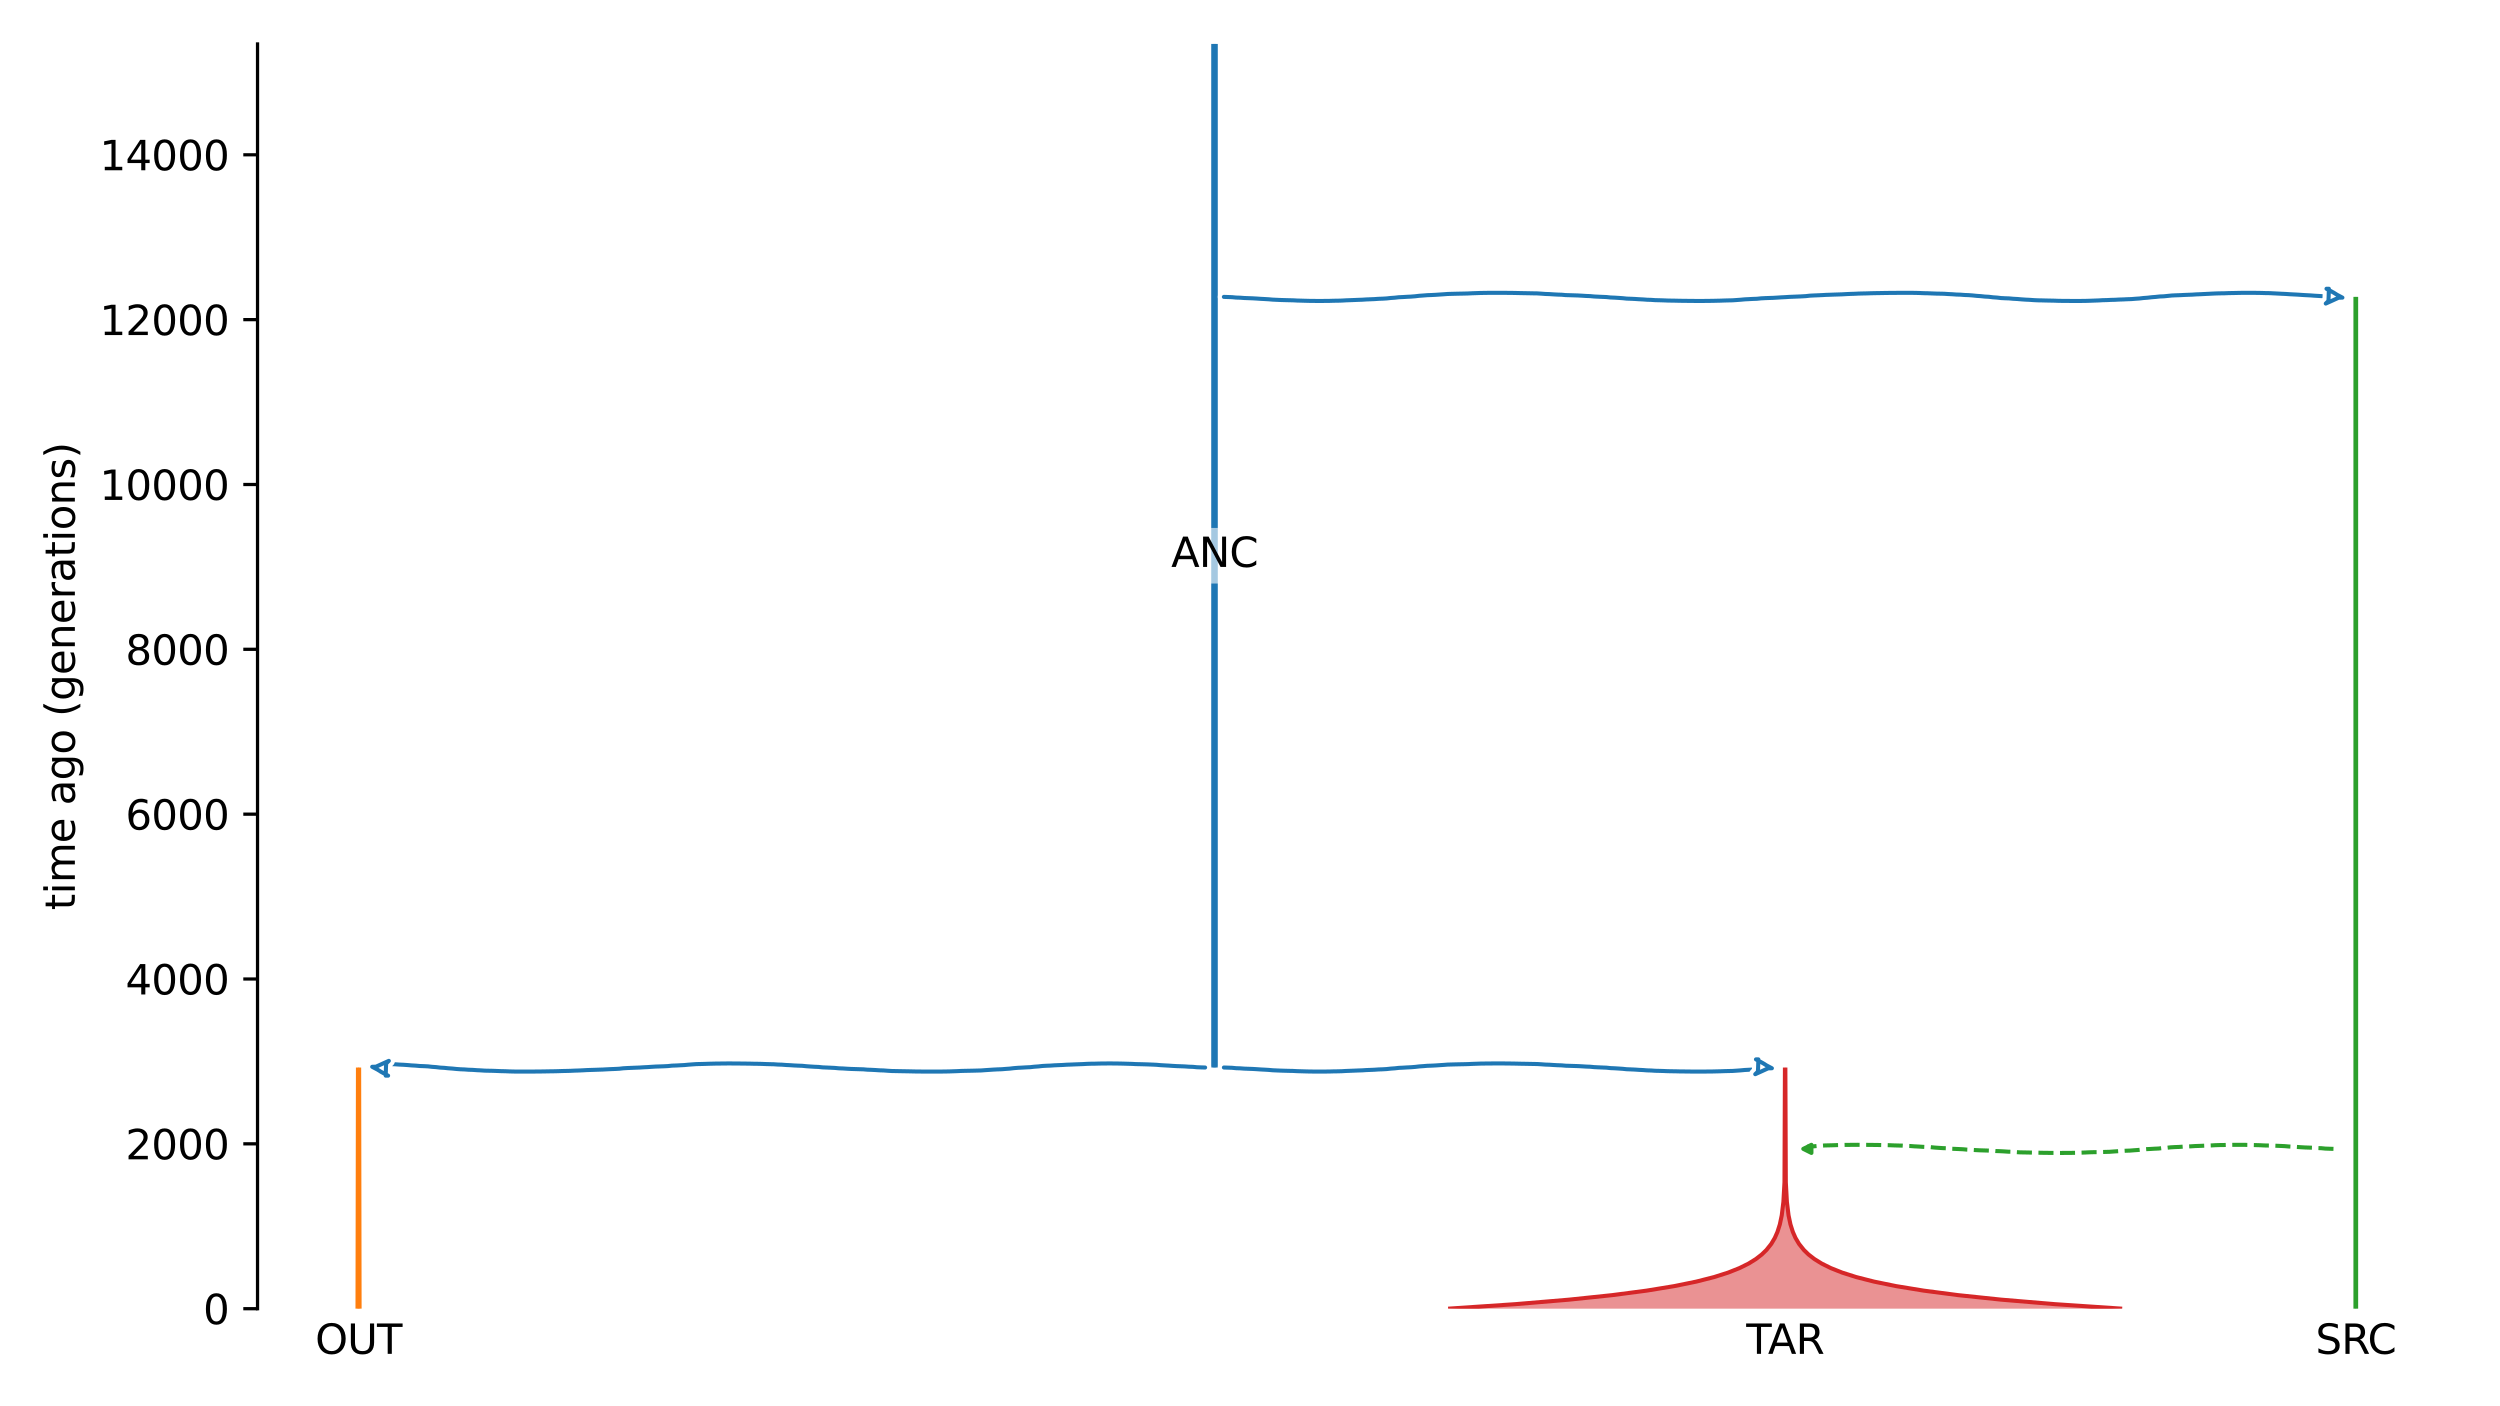<?xml version="1.0" encoding="utf-8" standalone="no"?>
<!DOCTYPE svg PUBLIC "-//W3C//DTD SVG 1.1//EN"
  "http://www.w3.org/Graphics/SVG/1.1/DTD/svg11.dtd">
<svg xmlns:xlink="http://www.w3.org/1999/xlink" width="614.4pt" height="345.6pt" viewBox="0 0 614.4 345.6" xmlns="http://www.w3.org/2000/svg" version="1.1">
 <defs>
  <style type="text/css">*{stroke-linejoin: round; stroke-linecap: butt}</style>
 </defs>
 <g id="figure_1">
  <g id="patch_1">
   <path d="M 0 345.6 
L 614.4 345.6 
L 614.4 0 
L 0 0 
z
" style="fill: #ffffff"/>
  </g>
  <g id="axes_1">
   <g id="patch_2">
    <path d="M 63.291 321.622 
L 603.6 321.622 
L 603.6 10.8 
L 63.291 10.8 
z
" style="fill: #ffffff"/>
   </g>
   <path d="M 573.473 282.346 
L 572.473 282.315 
L 571.473 282.278 
L 570.473 282.18 
L 569.473 282.148 
L 568.473 282.074 
L 567.473 282.035 
L 566.473 282 
L 565.473 281.942 
L 564.473 281.872 
L 563.473 281.82 
L 562.473 281.761 
L 561.473 281.673 
L 560.473 281.627 
L 559.473 281.584 
L 558.473 281.554 
L 557.473 281.528 
L 556.473 281.506 
L 555.473 281.452 
L 554.473 281.424 
L 553.473 281.394 
L 552.473 281.369 
L 551.473 281.358 
L 550.473 281.348 
L 549.473 281.348 
L 548.473 281.357 
L 547.473 281.369 
L 546.473 281.4 
L 545.473 281.411 
L 544.473 281.441 
L 543.473 281.501 
L 542.473 281.538 
L 541.473 281.577 
L 540.473 281.62 
L 539.473 281.653 
L 538.473 281.72 
L 537.473 281.759 
L 536.473 281.802 
L 535.473 281.872 
L 534.473 281.909 
L 533.473 281.967 
L 532.473 282.078 
L 531.473 282.149 
L 530.473 282.262 
L 529.473 282.308 
L 528.473 282.369 
L 527.473 282.417 
L 526.473 282.498 
L 525.473 282.617 
L 524.473 282.687 
L 523.473 282.77 
L 522.473 282.803 
L 521.473 282.855 
L 520.473 282.923 
L 519.473 282.989 
L 518.473 283.066 
L 517.473 283.093 
L 516.473 283.12 
L 515.473 283.143 
L 514.473 283.162 
L 513.473 283.188 
L 512.473 283.238 
L 511.473 283.273 
L 510.473 283.309 
L 509.473 283.325 
L 508.473 283.34 
L 507.473 283.344 
L 506.473 283.346 
L 505.473 283.346 
L 504.473 283.344 
L 503.473 283.33 
L 502.473 283.322 
L 501.473 283.301 
L 500.473 283.277 
L 499.473 283.26 
L 498.473 283.242 
L 497.473 283.221 
L 496.473 283.205 
L 495.473 283.142 
L 494.473 283.067 
L 493.473 283.034 
L 492.473 282.966 
L 491.473 282.912 
L 490.473 282.879 
L 489.473 282.789 
L 488.473 282.76 
L 487.473 282.729 
L 486.473 282.698 
L 485.473 282.643 
L 484.473 282.578 
L 483.473 282.54 
L 482.473 282.444 
L 481.473 282.395 
L 480.473 282.351 
L 479.473 282.311 
L 478.473 282.202 
L 477.473 282.161 
L 476.473 282.098 
L 475.473 282.028 
L 474.473 281.924 
L 473.473 281.887 
L 472.473 281.841 
L 471.473 281.773 
L 470.473 281.724 
L 469.473 281.646 
L 468.473 281.616 
L 467.473 281.546 
L 466.473 281.522 
L 465.473 281.494 
L 464.473 281.452 
L 463.473 281.43 
L 462.473 281.416 
L 461.473 281.39 
L 460.473 281.38 
L 459.473 281.368 
L 458.473 281.357 
L 457.473 281.351 
L 456.473 281.346 
L 455.473 281.352 
L 454.473 281.365 
L 453.473 281.373 
L 452.473 281.398 
L 451.473 281.421 
L 450.473 281.457 
L 449.473 281.483 
L 448.473 281.506 
L 447.473 281.574 
L 446.473 281.649 
L 445.473 281.743 
L 444.175 281.794 
" clip-path="url(#pf9cfc3d954)" style="fill: none; stroke-dasharray: 3.7,1.6; stroke-dashoffset: 0; stroke: #2ca02c"/>
   <g id="patch_3">
    <path d="M 298.17 10.8 
L 298.17 262.354 
M 298.784 10.8 
L 298.784 262.354 
" clip-path="url(#pf9cfc3d954)" style="fill: none; stroke: #ffffff; stroke-width: 3; stroke-linejoin: miter"/>
    <path d="M 298.17 10.8 
L 298.17 262.354 
M 298.784 10.8 
L 298.784 262.354 
" clip-path="url(#pf9cfc3d954)" style="fill: none; stroke: #1f77b4; stroke-linejoin: miter"/>
    <g id="PolyCollection_1">
     <path d="M 298.784 10.8 
L 298.17 10.8 
L 298.17 262.354 
L 298.784 262.354 
L 298.784 262.354 
L 298.784 10.8 
z
" clip-path="url(#pf9cfc3d954)" style="fill: #1f77b4; fill-opacity: 0.5"/>
    </g>
    <g id="patch_4">
     <path d="M 87.973 262.354 
L 87.863 321.367 
L 87.85 321.622 
M 88.26 262.354 
L 88.37 321.367 
L 88.383 321.622 
L 88.383 321.622 
" clip-path="url(#pf9cfc3d954)" style="fill: none; stroke: #ffffff; stroke-width: 3; stroke-linejoin: miter"/>
     <path d="M 87.973 262.354 
L 87.863 321.367 
L 87.85 321.622 
M 88.26 262.354 
L 88.37 321.367 
L 88.383 321.622 
L 88.383 321.622 
" clip-path="url(#pf9cfc3d954)" style="fill: none; stroke: #ff7f0e; stroke-linejoin: miter"/>
     <g id="PolyCollection_2">
      <path d="M 88.26 262.354 
L 87.973 262.354 
L 87.973 318.462 
L 87.973 318.462 
L 87.972 318.494 
L 87.971 318.526 
L 87.97 318.558 
L 87.969 318.59 
L 87.968 318.622 
L 87.968 318.654 
L 87.967 318.685 
L 87.966 318.717 
L 87.965 318.749 
L 87.964 318.781 
L 87.963 318.813 
L 87.962 318.845 
L 87.961 318.877 
L 87.96 318.909 
L 87.959 318.941 
L 87.958 318.973 
L 87.957 319.005 
L 87.956 319.037 
L 87.955 319.068 
L 87.954 319.1 
L 87.953 319.132 
L 87.952 319.164 
L 87.951 319.196 
L 87.95 319.228 
L 87.949 319.26 
L 87.948 319.292 
L 87.947 319.324 
L 87.946 319.356 
L 87.945 319.388 
L 87.943 319.42 
L 87.942 319.451 
L 87.941 319.483 
L 87.94 319.515 
L 87.939 319.547 
L 87.938 319.579 
L 87.937 319.611 
L 87.936 319.643 
L 87.935 319.675 
L 87.933 319.707 
L 87.932 319.739 
L 87.931 319.771 
L 87.93 319.803 
L 87.929 319.834 
L 87.928 319.866 
L 87.926 319.898 
L 87.925 319.93 
L 87.924 319.962 
L 87.923 319.994 
L 87.922 320.026 
L 87.92 320.058 
L 87.919 320.09 
L 87.918 320.122 
L 87.917 320.154 
L 87.915 320.186 
L 87.914 320.217 
L 87.913 320.249 
L 87.912 320.281 
L 87.91 320.313 
L 87.909 320.345 
L 87.908 320.377 
L 87.906 320.409 
L 87.905 320.441 
L 87.904 320.473 
L 87.902 320.505 
L 87.901 320.537 
L 87.9 320.569 
L 87.898 320.601 
L 87.897 320.632 
L 87.896 320.664 
L 87.894 320.696 
L 87.893 320.728 
L 87.891 320.76 
L 87.89 320.792 
L 87.889 320.824 
L 87.887 320.856 
L 87.886 320.888 
L 87.884 320.92 
L 87.883 320.952 
L 87.881 320.984 
L 87.88 321.015 
L 87.878 321.047 
L 87.877 321.079 
L 87.875 321.111 
L 87.874 321.143 
L 87.872 321.175 
L 87.871 321.207 
L 87.869 321.239 
L 87.868 321.271 
L 87.866 321.303 
L 87.865 321.335 
L 87.863 321.367 
L 87.862 321.398 
L 87.86 321.43 
L 87.858 321.462 
L 87.857 321.494 
L 87.855 321.526 
L 87.853 321.558 
L 87.852 321.59 
L 87.85 321.622 
L 88.383 321.622 
L 88.383 321.622 
L 88.381 321.59 
L 88.38 321.558 
L 88.378 321.526 
L 88.376 321.494 
L 88.375 321.462 
L 88.373 321.43 
L 88.372 321.398 
L 88.37 321.367 
L 88.368 321.335 
L 88.367 321.303 
L 88.365 321.271 
L 88.364 321.239 
L 88.362 321.207 
L 88.361 321.175 
L 88.359 321.143 
L 88.358 321.111 
L 88.356 321.079 
L 88.355 321.047 
L 88.353 321.015 
L 88.352 320.984 
L 88.35 320.952 
L 88.349 320.92 
L 88.347 320.888 
L 88.346 320.856 
L 88.344 320.824 
L 88.343 320.792 
L 88.342 320.76 
L 88.34 320.728 
L 88.339 320.696 
L 88.337 320.664 
L 88.336 320.632 
L 88.335 320.601 
L 88.333 320.569 
L 88.332 320.537 
L 88.331 320.505 
L 88.329 320.473 
L 88.328 320.441 
L 88.327 320.409 
L 88.325 320.377 
L 88.324 320.345 
L 88.323 320.313 
L 88.322 320.281 
L 88.32 320.249 
L 88.319 320.217 
L 88.318 320.186 
L 88.316 320.154 
L 88.315 320.122 
L 88.314 320.09 
L 88.313 320.058 
L 88.312 320.026 
L 88.31 319.994 
L 88.309 319.962 
L 88.308 319.93 
L 88.307 319.898 
L 88.306 319.866 
L 88.304 319.834 
L 88.303 319.803 
L 88.302 319.771 
L 88.301 319.739 
L 88.3 319.707 
L 88.299 319.675 
L 88.297 319.643 
L 88.296 319.611 
L 88.295 319.579 
L 88.294 319.547 
L 88.293 319.515 
L 88.292 319.483 
L 88.291 319.451 
L 88.29 319.42 
L 88.289 319.388 
L 88.288 319.356 
L 88.286 319.324 
L 88.285 319.292 
L 88.284 319.26 
L 88.283 319.228 
L 88.282 319.196 
L 88.281 319.164 
L 88.28 319.132 
L 88.279 319.1 
L 88.278 319.068 
L 88.277 319.037 
L 88.276 319.005 
L 88.275 318.973 
L 88.274 318.941 
L 88.273 318.909 
L 88.272 318.877 
L 88.271 318.845 
L 88.27 318.813 
L 88.269 318.781 
L 88.268 318.749 
L 88.267 318.717 
L 88.267 318.685 
L 88.266 318.654 
L 88.265 318.622 
L 88.264 318.59 
L 88.263 318.558 
L 88.262 318.526 
L 88.261 318.494 
L 88.26 318.462 
L 88.26 318.462 
L 88.26 262.354 
z
" clip-path="url(#pf9cfc3d954)" style="fill: #ff7f0e; fill-opacity: 0.5"/>
     </g>
     <g id="patch_5">
      <path d="M 578.876 72.964 
L 578.876 321.622 
M 579.04 72.964 
L 579.04 321.622 
" clip-path="url(#pf9cfc3d954)" style="fill: none; stroke: #ffffff; stroke-width: 3; stroke-linejoin: miter"/>
      <path d="M 578.876 72.964 
L 578.876 321.622 
M 579.04 72.964 
L 579.04 321.622 
" clip-path="url(#pf9cfc3d954)" style="fill: none; stroke: #2ca02c; stroke-linejoin: miter"/>
      <g id="PolyCollection_3">
       <path d="M 579.04 72.964 
L 578.876 72.964 
L 578.876 321.622 
L 579.04 321.622 
L 579.04 321.622 
L 579.04 72.964 
z
" clip-path="url(#pf9cfc3d954)" style="fill: #2ca02c; fill-opacity: 0.5"/>
      </g>
      <g id="patch_6">
       <path d="M 438.664 262.354 
L 438.554 290.549 
L 438.288 295.358 
L 437.881 298.687 
L 437.413 300.906 
L 436.827 302.756 
L 436.175 304.236 
L 435.297 305.715 
L 434.117 307.195 
L 432.971 308.305 
L 431.54 309.415 
L 429.752 310.524 
L 427.52 311.634 
L 424.732 312.744 
L 421.25 313.854 
L 416.9 314.963 
L 411.467 316.073 
L 404.682 317.183 
L 396.207 318.293 
L 385.622 319.402 
L 372.402 320.512 
L 355.89 321.622 
M 438.772 262.354 
L 438.882 290.549 
L 439.147 295.358 
L 439.555 298.687 
L 440.023 300.906 
L 440.609 302.756 
L 441.261 304.236 
L 442.139 305.715 
L 443.319 307.195 
L 444.465 308.305 
L 445.896 309.415 
L 447.683 310.524 
L 449.916 311.634 
L 452.704 312.744 
L 456.186 313.854 
L 460.536 314.963 
L 465.968 316.073 
L 472.754 317.183 
L 481.228 318.293 
L 491.813 319.402 
L 505.034 320.512 
L 521.546 321.622 
L 521.546 321.622 
" clip-path="url(#pf9cfc3d954)" style="fill: none; stroke: #ffffff; stroke-width: 3; stroke-linejoin: miter"/>
       <path d="M 438.664 262.354 
L 438.554 290.549 
L 438.288 295.358 
L 437.881 298.687 
L 437.413 300.906 
L 436.827 302.756 
L 436.175 304.236 
L 435.297 305.715 
L 434.117 307.195 
L 432.971 308.305 
L 431.54 309.415 
L 429.752 310.524 
L 427.52 311.634 
L 424.732 312.744 
L 421.25 313.854 
L 416.9 314.963 
L 411.467 316.073 
L 404.682 317.183 
L 396.207 318.293 
L 385.622 319.402 
L 372.402 320.512 
L 355.89 321.622 
M 438.772 262.354 
L 438.882 290.549 
L 439.147 295.358 
L 439.555 298.687 
L 440.023 300.906 
L 440.609 302.756 
L 441.261 304.236 
L 442.139 305.715 
L 443.319 307.195 
L 444.465 308.305 
L 445.896 309.415 
L 447.683 310.524 
L 449.916 311.634 
L 452.704 312.744 
L 456.186 313.854 
L 460.536 314.963 
L 465.968 316.073 
L 472.754 317.183 
L 481.228 318.293 
L 491.813 319.402 
L 505.034 320.512 
L 521.546 321.622 
L 521.546 321.622 
" clip-path="url(#pf9cfc3d954)" style="fill: none; stroke: #d62728; stroke-linejoin: miter"/>
       <g id="PolyCollection_4">
        <path d="M 438.772 262.354 
L 438.664 262.354 
L 438.664 276.108 
L 438.707 276.108 
L 438.707 277.85 
L 438.664 277.85 
L 438.664 285 
L 438.664 285 
L 438.66 285.37 
L 438.655 285.74 
L 438.651 286.11 
L 438.645 286.479 
L 438.64 286.849 
L 438.634 287.219 
L 438.627 287.589 
L 438.62 287.959 
L 438.613 288.329 
L 438.605 288.699 
L 438.596 289.069 
L 438.587 289.439 
L 438.577 289.809 
L 438.566 290.179 
L 438.554 290.549 
L 438.541 290.919 
L 438.528 291.288 
L 438.513 291.658 
L 438.498 292.028 
L 438.481 292.398 
L 438.462 292.768 
L 438.443 293.138 
L 438.421 293.508 
L 438.399 293.878 
L 438.374 294.248 
L 438.348 294.618 
L 438.319 294.988 
L 438.288 295.358 
L 438.255 295.727 
L 438.22 296.097 
L 438.182 296.467 
L 438.14 296.837 
L 438.096 297.207 
L 438.048 297.577 
L 437.996 297.947 
L 437.941 298.317 
L 437.881 298.687 
L 437.817 299.057 
L 437.747 299.427 
L 437.673 299.797 
L 437.592 300.167 
L 437.506 300.536 
L 437.413 300.906 
L 437.312 301.276 
L 437.204 301.646 
L 437.088 302.016 
L 436.962 302.386 
L 436.827 302.756 
L 436.682 303.126 
L 436.525 303.496 
L 436.356 303.866 
L 436.175 304.236 
L 435.979 304.606 
L 435.768 304.975 
L 435.541 305.345 
L 435.297 305.715 
L 435.034 306.085 
L 434.75 306.455 
L 434.445 306.825 
L 434.117 307.195 
L 433.763 307.565 
L 433.381 307.935 
L 432.971 308.305 
L 432.529 308.675 
L 432.053 309.045 
L 431.54 309.415 
L 430.988 309.784 
L 430.393 310.154 
L 429.752 310.524 
L 429.063 310.894 
L 428.32 311.264 
L 427.52 311.634 
L 426.659 312.004 
L 425.731 312.374 
L 424.732 312.744 
L 423.656 313.114 
L 422.497 313.484 
L 421.25 313.854 
L 419.906 314.223 
L 418.458 314.593 
L 416.9 314.963 
L 415.222 315.333 
L 413.414 315.703 
L 411.467 316.073 
L 409.371 316.443 
L 407.113 316.813 
L 404.682 317.183 
L 402.064 317.553 
L 399.244 317.923 
L 396.207 318.293 
L 392.937 318.663 
L 389.415 319.032 
L 385.622 319.402 
L 381.538 319.772 
L 377.139 320.142 
L 372.402 320.512 
L 367.3 320.882 
L 361.806 321.252 
L 355.89 321.622 
L 521.546 321.622 
L 521.546 321.622 
L 515.63 321.252 
L 510.135 320.882 
L 505.034 320.512 
L 500.297 320.142 
L 495.898 319.772 
L 491.813 319.402 
L 488.021 319.032 
L 484.499 318.663 
L 481.228 318.293 
L 478.192 317.923 
L 475.372 317.553 
L 472.754 317.183 
L 470.322 316.813 
L 468.065 316.443 
L 465.968 316.073 
L 464.022 315.703 
L 462.214 315.333 
L 460.536 314.963 
L 458.977 314.593 
L 457.53 314.223 
L 456.186 313.854 
L 454.939 313.484 
L 453.78 313.114 
L 452.704 312.744 
L 451.705 312.374 
L 450.777 312.004 
L 449.916 311.634 
L 449.116 311.264 
L 448.373 310.894 
L 447.683 310.524 
L 447.043 310.154 
L 446.448 309.784 
L 445.896 309.415 
L 445.383 309.045 
L 444.907 308.675 
L 444.465 308.305 
L 444.054 307.935 
L 443.673 307.565 
L 443.319 307.195 
L 442.991 306.825 
L 442.685 306.455 
L 442.402 306.085 
L 442.139 305.715 
L 441.894 305.345 
L 441.668 304.975 
L 441.457 304.606 
L 441.261 304.236 
L 441.08 303.866 
L 440.911 303.496 
L 440.754 303.126 
L 440.609 302.756 
L 440.474 302.386 
L 440.348 302.016 
L 440.232 301.646 
L 440.124 301.276 
L 440.023 300.906 
L 439.93 300.536 
L 439.843 300.167 
L 439.763 299.797 
L 439.688 299.427 
L 439.619 299.057 
L 439.555 298.687 
L 439.495 298.317 
L 439.439 297.947 
L 439.388 297.577 
L 439.34 297.207 
L 439.296 296.837 
L 439.254 296.467 
L 439.216 296.097 
L 439.18 295.727 
L 439.147 295.358 
L 439.117 294.988 
L 439.088 294.618 
L 439.062 294.248 
L 439.037 293.878 
L 439.014 293.508 
L 438.993 293.138 
L 438.974 292.768 
L 438.955 292.398 
L 438.938 292.028 
L 438.923 291.658 
L 438.908 291.288 
L 438.894 290.919 
L 438.882 290.549 
L 438.87 290.179 
L 438.859 289.809 
L 438.849 289.439 
L 438.84 289.069 
L 438.831 288.699 
L 438.823 288.329 
L 438.815 287.959 
L 438.808 287.589 
L 438.802 287.219 
L 438.796 286.849 
L 438.79 286.479 
L 438.785 286.11 
L 438.78 285.74 
L 438.776 285.37 
L 438.772 285 
L 438.772 285 
L 438.772 277.85 
L 438.729 277.85 
L 438.729 276.108 
L 438.772 276.108 
L 438.772 262.354 
z
" clip-path="url(#pf9cfc3d954)" style="fill: #d62728; fill-opacity: 0.5"/>
       </g>
       <g id="matplotlib.axis_1">
        <g id="xtick_1">
         <g id="line2d_1"/>
         <g id="text_1">
          <!-- OUT -->
          <g transform="translate(77.467 332.72) scale(0.1 -0.1)">
           <defs>
            <path id="DejaVuSans-4f" d="M 2522 4238 
Q 1834 4238 1429 3725 
Q 1025 3213 1025 2328 
Q 1025 1447 1429 934 
Q 1834 422 2522 422 
Q 3209 422 3611 934 
Q 4013 1447 4013 2328 
Q 4013 3213 3611 3725 
Q 3209 4238 2522 4238 
z
M 2522 4750 
Q 3503 4750 4090 4092 
Q 4678 3434 4678 2328 
Q 4678 1225 4090 567 
Q 3503 -91 2522 -91 
Q 1538 -91 948 565 
Q 359 1222 359 2328 
Q 359 3434 948 4092 
Q 1538 4750 2522 4750 
z
" transform="scale(0.016)"/>
            <path id="DejaVuSans-55" d="M 556 4666 
L 1191 4666 
L 1191 1831 
Q 1191 1081 1462 751 
Q 1734 422 2344 422 
Q 2950 422 3222 751 
Q 3494 1081 3494 1831 
L 3494 4666 
L 4128 4666 
L 4128 1753 
Q 4128 841 3676 375 
Q 3225 -91 2344 -91 
Q 1459 -91 1007 375 
Q 556 841 556 1753 
L 556 4666 
z
" transform="scale(0.016)"/>
            <path id="DejaVuSans-54" d="M -19 4666 
L 3928 4666 
L 3928 4134 
L 2272 4134 
L 2272 0 
L 1638 0 
L 1638 4134 
L -19 4134 
L -19 4666 
z
" transform="scale(0.016)"/>
           </defs>
           <use xlink:href="#DejaVuSans-4f"/>
           <use xlink:href="#DejaVuSans-55" x="78.711"/>
           <use xlink:href="#DejaVuSans-54" x="151.904"/>
          </g>
         </g>
        </g>
        <g id="xtick_2">
         <g id="line2d_2"/>
         <g id="text_2">
          <!-- SRC -->
          <g transform="translate(569.069 332.72) scale(0.1 -0.1)">
           <defs>
            <path id="DejaVuSans-53" d="M 3425 4513 
L 3425 3897 
Q 3066 4069 2747 4153 
Q 2428 4238 2131 4238 
Q 1616 4238 1336 4038 
Q 1056 3838 1056 3469 
Q 1056 3159 1242 3001 
Q 1428 2844 1947 2747 
L 2328 2669 
Q 3034 2534 3370 2195 
Q 3706 1856 3706 1288 
Q 3706 609 3251 259 
Q 2797 -91 1919 -91 
Q 1588 -91 1214 -16 
Q 841 59 441 206 
L 441 856 
Q 825 641 1194 531 
Q 1563 422 1919 422 
Q 2459 422 2753 634 
Q 3047 847 3047 1241 
Q 3047 1584 2836 1778 
Q 2625 1972 2144 2069 
L 1759 2144 
Q 1053 2284 737 2584 
Q 422 2884 422 3419 
Q 422 4038 858 4394 
Q 1294 4750 2059 4750 
Q 2388 4750 2728 4690 
Q 3069 4631 3425 4513 
z
" transform="scale(0.016)"/>
            <path id="DejaVuSans-52" d="M 2841 2188 
Q 3044 2119 3236 1894 
Q 3428 1669 3622 1275 
L 4263 0 
L 3584 0 
L 2988 1197 
Q 2756 1666 2539 1819 
Q 2322 1972 1947 1972 
L 1259 1972 
L 1259 0 
L 628 0 
L 628 4666 
L 2053 4666 
Q 2853 4666 3247 4331 
Q 3641 3997 3641 3322 
Q 3641 2881 3436 2590 
Q 3231 2300 2841 2188 
z
M 1259 4147 
L 1259 2491 
L 2053 2491 
Q 2509 2491 2742 2702 
Q 2975 2913 2975 3322 
Q 2975 3731 2742 3939 
Q 2509 4147 2053 4147 
L 1259 4147 
z
" transform="scale(0.016)"/>
            <path id="DejaVuSans-43" d="M 4122 4306 
L 4122 3641 
Q 3803 3938 3442 4084 
Q 3081 4231 2675 4231 
Q 1875 4231 1450 3742 
Q 1025 3253 1025 2328 
Q 1025 1406 1450 917 
Q 1875 428 2675 428 
Q 3081 428 3442 575 
Q 3803 722 4122 1019 
L 4122 359 
Q 3791 134 3420 21 
Q 3050 -91 2638 -91 
Q 1578 -91 968 557 
Q 359 1206 359 2328 
Q 359 3453 968 4101 
Q 1578 4750 2638 4750 
Q 3056 4750 3426 4639 
Q 3797 4528 4122 4306 
z
" transform="scale(0.016)"/>
           </defs>
           <use xlink:href="#DejaVuSans-53"/>
           <use xlink:href="#DejaVuSans-52" x="63.477"/>
           <use xlink:href="#DejaVuSans-43" x="127.959"/>
          </g>
         </g>
        </g>
        <g id="xtick_3">
         <g id="line2d_3"/>
         <g id="text_3">
          <!-- TAR -->
          <g transform="translate(429.157 332.72) scale(0.1 -0.1)">
           <defs>
            <path id="DejaVuSans-41" d="M 2188 4044 
L 1331 1722 
L 3047 1722 
L 2188 4044 
z
M 1831 4666 
L 2547 4666 
L 4325 0 
L 3669 0 
L 3244 1197 
L 1141 1197 
L 716 0 
L 50 0 
L 1831 4666 
z
" transform="scale(0.016)"/>
           </defs>
           <use xlink:href="#DejaVuSans-54"/>
           <use xlink:href="#DejaVuSans-41" x="53.334"/>
           <use xlink:href="#DejaVuSans-52" x="121.742"/>
          </g>
         </g>
        </g>
       </g>
       <g id="matplotlib.axis_2">
        <g id="ytick_1">
         <g id="line2d_4">
          <defs>
           <path id="m84c1479d71" d="M 0 0 
L -3.5 0 
" style="stroke: #000000; stroke-width: 0.8"/>
          </defs>
          <g>
           <use xlink:href="#m84c1479d71" x="63.291" y="321.622" style="stroke: #000000; stroke-width: 0.8"/>
          </g>
         </g>
         <g id="text_4">
          <!-- 0 -->
          <g transform="translate(49.928 325.421) scale(0.1 -0.1)">
           <defs>
            <path id="DejaVuSans-30" d="M 2034 4250 
Q 1547 4250 1301 3770 
Q 1056 3291 1056 2328 
Q 1056 1369 1301 889 
Q 1547 409 2034 409 
Q 2525 409 2770 889 
Q 3016 1369 3016 2328 
Q 3016 3291 2770 3770 
Q 2525 4250 2034 4250 
z
M 2034 4750 
Q 2819 4750 3233 4129 
Q 3647 3509 3647 2328 
Q 3647 1150 3233 529 
Q 2819 -91 2034 -91 
Q 1250 -91 836 529 
Q 422 1150 422 2328 
Q 422 3509 836 4129 
Q 1250 4750 2034 4750 
z
" transform="scale(0.016)"/>
           </defs>
           <use xlink:href="#DejaVuSans-30"/>
          </g>
         </g>
        </g>
        <g id="ytick_2">
         <g id="line2d_5">
          <g>
           <use xlink:href="#m84c1479d71" x="63.291" y="281.111" style="stroke: #000000; stroke-width: 0.8"/>
          </g>
         </g>
         <g id="text_5">
          <!-- 2000 -->
          <g transform="translate(30.841 284.91) scale(0.1 -0.1)">
           <defs>
            <path id="DejaVuSans-32" d="M 1228 531 
L 3431 531 
L 3431 0 
L 469 0 
L 469 531 
Q 828 903 1448 1529 
Q 2069 2156 2228 2338 
Q 2531 2678 2651 2914 
Q 2772 3150 2772 3378 
Q 2772 3750 2511 3984 
Q 2250 4219 1831 4219 
Q 1534 4219 1204 4116 
Q 875 4013 500 3803 
L 500 4441 
Q 881 4594 1212 4672 
Q 1544 4750 1819 4750 
Q 2544 4750 2975 4387 
Q 3406 4025 3406 3419 
Q 3406 3131 3298 2873 
Q 3191 2616 2906 2266 
Q 2828 2175 2409 1742 
Q 1991 1309 1228 531 
z
" transform="scale(0.016)"/>
           </defs>
           <use xlink:href="#DejaVuSans-32"/>
           <use xlink:href="#DejaVuSans-30" x="63.623"/>
           <use xlink:href="#DejaVuSans-30" x="127.246"/>
           <use xlink:href="#DejaVuSans-30" x="190.869"/>
          </g>
         </g>
        </g>
        <g id="ytick_3">
         <g id="line2d_6">
          <g>
           <use xlink:href="#m84c1479d71" x="63.291" y="240.6" style="stroke: #000000; stroke-width: 0.8"/>
          </g>
         </g>
         <g id="text_6">
          <!-- 4000 -->
          <g transform="translate(30.841 244.399) scale(0.1 -0.1)">
           <defs>
            <path id="DejaVuSans-34" d="M 2419 4116 
L 825 1625 
L 2419 1625 
L 2419 4116 
z
M 2253 4666 
L 3047 4666 
L 3047 1625 
L 3713 1625 
L 3713 1100 
L 3047 1100 
L 3047 0 
L 2419 0 
L 2419 1100 
L 313 1100 
L 313 1709 
L 2253 4666 
z
" transform="scale(0.016)"/>
           </defs>
           <use xlink:href="#DejaVuSans-34"/>
           <use xlink:href="#DejaVuSans-30" x="63.623"/>
           <use xlink:href="#DejaVuSans-30" x="127.246"/>
           <use xlink:href="#DejaVuSans-30" x="190.869"/>
          </g>
         </g>
        </g>
        <g id="ytick_4">
         <g id="line2d_7">
          <g>
           <use xlink:href="#m84c1479d71" x="63.291" y="200.088" style="stroke: #000000; stroke-width: 0.8"/>
          </g>
         </g>
         <g id="text_7">
          <!-- 6000 -->
          <g transform="translate(30.841 203.888) scale(0.1 -0.1)">
           <defs>
            <path id="DejaVuSans-36" d="M 2113 2584 
Q 1688 2584 1439 2293 
Q 1191 2003 1191 1497 
Q 1191 994 1439 701 
Q 1688 409 2113 409 
Q 2538 409 2786 701 
Q 3034 994 3034 1497 
Q 3034 2003 2786 2293 
Q 2538 2584 2113 2584 
z
M 3366 4563 
L 3366 3988 
Q 3128 4100 2886 4159 
Q 2644 4219 2406 4219 
Q 1781 4219 1451 3797 
Q 1122 3375 1075 2522 
Q 1259 2794 1537 2939 
Q 1816 3084 2150 3084 
Q 2853 3084 3261 2657 
Q 3669 2231 3669 1497 
Q 3669 778 3244 343 
Q 2819 -91 2113 -91 
Q 1303 -91 875 529 
Q 447 1150 447 2328 
Q 447 3434 972 4092 
Q 1497 4750 2381 4750 
Q 2619 4750 2861 4703 
Q 3103 4656 3366 4563 
z
" transform="scale(0.016)"/>
           </defs>
           <use xlink:href="#DejaVuSans-36"/>
           <use xlink:href="#DejaVuSans-30" x="63.623"/>
           <use xlink:href="#DejaVuSans-30" x="127.246"/>
           <use xlink:href="#DejaVuSans-30" x="190.869"/>
          </g>
         </g>
        </g>
        <g id="ytick_5">
         <g id="line2d_8">
          <g>
           <use xlink:href="#m84c1479d71" x="63.291" y="159.577" style="stroke: #000000; stroke-width: 0.8"/>
          </g>
         </g>
         <g id="text_8">
          <!-- 8000 -->
          <g transform="translate(30.841 163.376) scale(0.1 -0.1)">
           <defs>
            <path id="DejaVuSans-38" d="M 2034 2216 
Q 1584 2216 1326 1975 
Q 1069 1734 1069 1313 
Q 1069 891 1326 650 
Q 1584 409 2034 409 
Q 2484 409 2743 651 
Q 3003 894 3003 1313 
Q 3003 1734 2745 1975 
Q 2488 2216 2034 2216 
z
M 1403 2484 
Q 997 2584 770 2862 
Q 544 3141 544 3541 
Q 544 4100 942 4425 
Q 1341 4750 2034 4750 
Q 2731 4750 3128 4425 
Q 3525 4100 3525 3541 
Q 3525 3141 3298 2862 
Q 3072 2584 2669 2484 
Q 3125 2378 3379 2068 
Q 3634 1759 3634 1313 
Q 3634 634 3220 271 
Q 2806 -91 2034 -91 
Q 1263 -91 848 271 
Q 434 634 434 1313 
Q 434 1759 690 2068 
Q 947 2378 1403 2484 
z
M 1172 3481 
Q 1172 3119 1398 2916 
Q 1625 2713 2034 2713 
Q 2441 2713 2670 2916 
Q 2900 3119 2900 3481 
Q 2900 3844 2670 4047 
Q 2441 4250 2034 4250 
Q 1625 4250 1398 4047 
Q 1172 3844 1172 3481 
z
" transform="scale(0.016)"/>
           </defs>
           <use xlink:href="#DejaVuSans-38"/>
           <use xlink:href="#DejaVuSans-30" x="63.623"/>
           <use xlink:href="#DejaVuSans-30" x="127.246"/>
           <use xlink:href="#DejaVuSans-30" x="190.869"/>
          </g>
         </g>
        </g>
        <g id="ytick_6">
         <g id="line2d_9">
          <g>
           <use xlink:href="#m84c1479d71" x="63.291" y="119.066" style="stroke: #000000; stroke-width: 0.8"/>
          </g>
         </g>
         <g id="text_9">
          <!-- 10000 -->
          <g transform="translate(24.478 122.865) scale(0.1 -0.1)">
           <defs>
            <path id="DejaVuSans-31" d="M 794 531 
L 1825 531 
L 1825 4091 
L 703 3866 
L 703 4441 
L 1819 4666 
L 2450 4666 
L 2450 531 
L 3481 531 
L 3481 0 
L 794 0 
L 794 531 
z
" transform="scale(0.016)"/>
           </defs>
           <use xlink:href="#DejaVuSans-31"/>
           <use xlink:href="#DejaVuSans-30" x="63.623"/>
           <use xlink:href="#DejaVuSans-30" x="127.246"/>
           <use xlink:href="#DejaVuSans-30" x="190.869"/>
           <use xlink:href="#DejaVuSans-30" x="254.492"/>
          </g>
         </g>
        </g>
        <g id="ytick_7">
         <g id="line2d_10">
          <g>
           <use xlink:href="#m84c1479d71" x="63.291" y="78.555" style="stroke: #000000; stroke-width: 0.8"/>
          </g>
         </g>
         <g id="text_10">
          <!-- 12000 -->
          <g transform="translate(24.478 82.354) scale(0.1 -0.1)">
           <use xlink:href="#DejaVuSans-31"/>
           <use xlink:href="#DejaVuSans-32" x="63.623"/>
           <use xlink:href="#DejaVuSans-30" x="127.246"/>
           <use xlink:href="#DejaVuSans-30" x="190.869"/>
           <use xlink:href="#DejaVuSans-30" x="254.492"/>
          </g>
         </g>
        </g>
        <g id="ytick_8">
         <g id="line2d_11">
          <g>
           <use xlink:href="#m84c1479d71" x="63.291" y="38.044" style="stroke: #000000; stroke-width: 0.8"/>
          </g>
         </g>
         <g id="text_11">
          <!-- 14000 -->
          <g transform="translate(24.478 41.843) scale(0.1 -0.1)">
           <use xlink:href="#DejaVuSans-31"/>
           <use xlink:href="#DejaVuSans-34" x="63.623"/>
           <use xlink:href="#DejaVuSans-30" x="127.246"/>
           <use xlink:href="#DejaVuSans-30" x="190.869"/>
           <use xlink:href="#DejaVuSans-30" x="254.492"/>
          </g>
         </g>
        </g>
        <g id="text_12">
         <!-- time ago (generations) -->
         <g transform="translate(18.398 223.682) rotate(-90) scale(0.1 -0.1)">
          <defs>
           <path id="DejaVuSans-74" d="M 1172 4494 
L 1172 3500 
L 2356 3500 
L 2356 3053 
L 1172 3053 
L 1172 1153 
Q 1172 725 1289 603 
Q 1406 481 1766 481 
L 2356 481 
L 2356 0 
L 1766 0 
Q 1100 0 847 248 
Q 594 497 594 1153 
L 594 3053 
L 172 3053 
L 172 3500 
L 594 3500 
L 594 4494 
L 1172 4494 
z
" transform="scale(0.016)"/>
           <path id="DejaVuSans-69" d="M 603 3500 
L 1178 3500 
L 1178 0 
L 603 0 
L 603 3500 
z
M 603 4863 
L 1178 4863 
L 1178 4134 
L 603 4134 
L 603 4863 
z
" transform="scale(0.016)"/>
           <path id="DejaVuSans-6d" d="M 3328 2828 
Q 3544 3216 3844 3400 
Q 4144 3584 4550 3584 
Q 5097 3584 5394 3201 
Q 5691 2819 5691 2113 
L 5691 0 
L 5113 0 
L 5113 2094 
Q 5113 2597 4934 2840 
Q 4756 3084 4391 3084 
Q 3944 3084 3684 2787 
Q 3425 2491 3425 1978 
L 3425 0 
L 2847 0 
L 2847 2094 
Q 2847 2600 2669 2842 
Q 2491 3084 2119 3084 
Q 1678 3084 1418 2786 
Q 1159 2488 1159 1978 
L 1159 0 
L 581 0 
L 581 3500 
L 1159 3500 
L 1159 2956 
Q 1356 3278 1631 3431 
Q 1906 3584 2284 3584 
Q 2666 3584 2933 3390 
Q 3200 3197 3328 2828 
z
" transform="scale(0.016)"/>
           <path id="DejaVuSans-65" d="M 3597 1894 
L 3597 1613 
L 953 1613 
Q 991 1019 1311 708 
Q 1631 397 2203 397 
Q 2534 397 2845 478 
Q 3156 559 3463 722 
L 3463 178 
Q 3153 47 2828 -22 
Q 2503 -91 2169 -91 
Q 1331 -91 842 396 
Q 353 884 353 1716 
Q 353 2575 817 3079 
Q 1281 3584 2069 3584 
Q 2775 3584 3186 3129 
Q 3597 2675 3597 1894 
z
M 3022 2063 
Q 3016 2534 2758 2815 
Q 2500 3097 2075 3097 
Q 1594 3097 1305 2825 
Q 1016 2553 972 2059 
L 3022 2063 
z
" transform="scale(0.016)"/>
           <path id="DejaVuSans-20" transform="scale(0.016)"/>
           <path id="DejaVuSans-61" d="M 2194 1759 
Q 1497 1759 1228 1600 
Q 959 1441 959 1056 
Q 959 750 1161 570 
Q 1363 391 1709 391 
Q 2188 391 2477 730 
Q 2766 1069 2766 1631 
L 2766 1759 
L 2194 1759 
z
M 3341 1997 
L 3341 0 
L 2766 0 
L 2766 531 
Q 2569 213 2275 61 
Q 1981 -91 1556 -91 
Q 1019 -91 701 211 
Q 384 513 384 1019 
Q 384 1609 779 1909 
Q 1175 2209 1959 2209 
L 2766 2209 
L 2766 2266 
Q 2766 2663 2505 2880 
Q 2244 3097 1772 3097 
Q 1472 3097 1187 3025 
Q 903 2953 641 2809 
L 641 3341 
Q 956 3463 1253 3523 
Q 1550 3584 1831 3584 
Q 2591 3584 2966 3190 
Q 3341 2797 3341 1997 
z
" transform="scale(0.016)"/>
           <path id="DejaVuSans-67" d="M 2906 1791 
Q 2906 2416 2648 2759 
Q 2391 3103 1925 3103 
Q 1463 3103 1205 2759 
Q 947 2416 947 1791 
Q 947 1169 1205 825 
Q 1463 481 1925 481 
Q 2391 481 2648 825 
Q 2906 1169 2906 1791 
z
M 3481 434 
Q 3481 -459 3084 -895 
Q 2688 -1331 1869 -1331 
Q 1566 -1331 1297 -1286 
Q 1028 -1241 775 -1147 
L 775 -588 
Q 1028 -725 1275 -790 
Q 1522 -856 1778 -856 
Q 2344 -856 2625 -561 
Q 2906 -266 2906 331 
L 2906 616 
Q 2728 306 2450 153 
Q 2172 0 1784 0 
Q 1141 0 747 490 
Q 353 981 353 1791 
Q 353 2603 747 3093 
Q 1141 3584 1784 3584 
Q 2172 3584 2450 3431 
Q 2728 3278 2906 2969 
L 2906 3500 
L 3481 3500 
L 3481 434 
z
" transform="scale(0.016)"/>
           <path id="DejaVuSans-6f" d="M 1959 3097 
Q 1497 3097 1228 2736 
Q 959 2375 959 1747 
Q 959 1119 1226 758 
Q 1494 397 1959 397 
Q 2419 397 2687 759 
Q 2956 1122 2956 1747 
Q 2956 2369 2687 2733 
Q 2419 3097 1959 3097 
z
M 1959 3584 
Q 2709 3584 3137 3096 
Q 3566 2609 3566 1747 
Q 3566 888 3137 398 
Q 2709 -91 1959 -91 
Q 1206 -91 779 398 
Q 353 888 353 1747 
Q 353 2609 779 3096 
Q 1206 3584 1959 3584 
z
" transform="scale(0.016)"/>
           <path id="DejaVuSans-28" d="M 1984 4856 
Q 1566 4138 1362 3434 
Q 1159 2731 1159 2009 
Q 1159 1288 1364 580 
Q 1569 -128 1984 -844 
L 1484 -844 
Q 1016 -109 783 600 
Q 550 1309 550 2009 
Q 550 2706 781 3412 
Q 1013 4119 1484 4856 
L 1984 4856 
z
" transform="scale(0.016)"/>
           <path id="DejaVuSans-6e" d="M 3513 2113 
L 3513 0 
L 2938 0 
L 2938 2094 
Q 2938 2591 2744 2837 
Q 2550 3084 2163 3084 
Q 1697 3084 1428 2787 
Q 1159 2491 1159 1978 
L 1159 0 
L 581 0 
L 581 3500 
L 1159 3500 
L 1159 2956 
Q 1366 3272 1645 3428 
Q 1925 3584 2291 3584 
Q 2894 3584 3203 3211 
Q 3513 2838 3513 2113 
z
" transform="scale(0.016)"/>
           <path id="DejaVuSans-72" d="M 2631 2963 
Q 2534 3019 2420 3045 
Q 2306 3072 2169 3072 
Q 1681 3072 1420 2755 
Q 1159 2438 1159 1844 
L 1159 0 
L 581 0 
L 581 3500 
L 1159 3500 
L 1159 2956 
Q 1341 3275 1631 3429 
Q 1922 3584 2338 3584 
Q 2397 3584 2469 3576 
Q 2541 3569 2628 3553 
L 2631 2963 
z
" transform="scale(0.016)"/>
           <path id="DejaVuSans-73" d="M 2834 3397 
L 2834 2853 
Q 2591 2978 2328 3040 
Q 2066 3103 1784 3103 
Q 1356 3103 1142 2972 
Q 928 2841 928 2578 
Q 928 2378 1081 2264 
Q 1234 2150 1697 2047 
L 1894 2003 
Q 2506 1872 2764 1633 
Q 3022 1394 3022 966 
Q 3022 478 2636 193 
Q 2250 -91 1575 -91 
Q 1294 -91 989 -36 
Q 684 19 347 128 
L 347 722 
Q 666 556 975 473 
Q 1284 391 1588 391 
Q 1994 391 2212 530 
Q 2431 669 2431 922 
Q 2431 1156 2273 1281 
Q 2116 1406 1581 1522 
L 1381 1569 
Q 847 1681 609 1914 
Q 372 2147 372 2553 
Q 372 3047 722 3315 
Q 1072 3584 1716 3584 
Q 2034 3584 2315 3537 
Q 2597 3491 2834 3397 
z
" transform="scale(0.016)"/>
           <path id="DejaVuSans-29" d="M 513 4856 
L 1013 4856 
Q 1481 4119 1714 3412 
Q 1947 2706 1947 2009 
Q 1947 1309 1714 600 
Q 1481 -109 1013 -844 
L 513 -844 
Q 928 -128 1133 580 
Q 1338 1288 1338 2009 
Q 1338 2731 1133 3434 
Q 928 4138 513 4856 
z
" transform="scale(0.016)"/>
          </defs>
          <use xlink:href="#DejaVuSans-74"/>
          <use xlink:href="#DejaVuSans-69" x="39.209"/>
          <use xlink:href="#DejaVuSans-6d" x="66.992"/>
          <use xlink:href="#DejaVuSans-65" x="164.404"/>
          <use xlink:href="#DejaVuSans-20" x="225.928"/>
          <use xlink:href="#DejaVuSans-61" x="257.715"/>
          <use xlink:href="#DejaVuSans-67" x="318.994"/>
          <use xlink:href="#DejaVuSans-6f" x="382.471"/>
          <use xlink:href="#DejaVuSans-20" x="443.652"/>
          <use xlink:href="#DejaVuSans-28" x="475.439"/>
          <use xlink:href="#DejaVuSans-67" x="514.453"/>
          <use xlink:href="#DejaVuSans-65" x="577.93"/>
          <use xlink:href="#DejaVuSans-6e" x="639.453"/>
          <use xlink:href="#DejaVuSans-65" x="702.832"/>
          <use xlink:href="#DejaVuSans-72" x="764.355"/>
          <use xlink:href="#DejaVuSans-61" x="805.469"/>
          <use xlink:href="#DejaVuSans-74" x="866.748"/>
          <use xlink:href="#DejaVuSans-69" x="905.957"/>
          <use xlink:href="#DejaVuSans-6f" x="933.74"/>
          <use xlink:href="#DejaVuSans-6e" x="994.922"/>
          <use xlink:href="#DejaVuSans-73" x="1058.301"/>
          <use xlink:href="#DejaVuSans-29" x="1110.4"/>
         </g>
        </g>
       </g>
       <g id="patch_7">
        <path d="M 296.168 262.354 
L 295.168 262.323 
L 294.168 262.286 
L 293.168 262.188 
L 292.168 262.155 
L 291.168 262.082 
L 290.168 262.043 
L 289.168 262.008 
L 288.168 261.95 
L 287.168 261.88 
L 286.168 261.828 
L 285.168 261.769 
L 284.168 261.68 
L 283.168 261.634 
L 282.168 261.592 
L 281.168 261.561 
L 280.168 261.535 
L 279.168 261.514 
L 278.168 261.46 
L 277.168 261.432 
L 276.168 261.402 
L 275.168 261.377 
L 274.168 261.366 
L 273.168 261.355 
L 272.168 261.356 
L 271.168 261.365 
L 270.168 261.377 
L 269.168 261.408 
L 268.168 261.419 
L 267.168 261.449 
L 266.168 261.509 
L 265.168 261.546 
L 264.168 261.585 
L 263.168 261.628 
L 262.168 261.66 
L 261.168 261.728 
L 260.168 261.767 
L 259.168 261.81 
L 258.168 261.88 
L 257.168 261.917 
L 256.168 261.975 
L 255.168 262.086 
L 254.168 262.157 
L 253.168 262.27 
L 252.168 262.315 
L 251.168 262.377 
L 250.168 262.425 
L 249.168 262.506 
L 248.168 262.624 
L 247.168 262.695 
L 246.168 262.778 
L 245.168 262.811 
L 244.168 262.862 
L 243.168 262.931 
L 242.168 262.997 
L 241.168 263.074 
L 240.168 263.101 
L 239.168 263.128 
L 238.168 263.15 
L 237.168 263.17 
L 236.168 263.196 
L 235.168 263.246 
L 234.168 263.281 
L 233.168 263.317 
L 232.168 263.332 
L 231.168 263.348 
L 230.168 263.351 
L 229.168 263.354 
L 228.168 263.353 
L 227.168 263.351 
L 226.168 263.338 
L 225.168 263.33 
L 224.168 263.308 
L 223.168 263.285 
L 222.168 263.268 
L 221.168 263.25 
L 220.168 263.229 
L 219.168 263.212 
L 218.168 263.15 
L 217.168 263.074 
L 216.168 263.042 
L 215.168 262.974 
L 214.168 262.92 
L 213.168 262.886 
L 212.168 262.796 
L 211.168 262.768 
L 210.168 262.736 
L 209.168 262.705 
L 208.168 262.651 
L 207.168 262.586 
L 206.168 262.548 
L 205.168 262.452 
L 204.168 262.403 
L 203.168 262.358 
L 202.168 262.318 
L 201.168 262.21 
L 200.168 262.168 
L 199.168 262.106 
L 198.168 262.036 
L 197.168 261.932 
L 196.168 261.895 
L 195.168 261.849 
L 194.168 261.78 
L 193.168 261.732 
L 192.168 261.654 
L 191.168 261.623 
L 190.168 261.554 
L 189.168 261.53 
L 188.168 261.501 
L 187.168 261.46 
L 186.168 261.438 
L 185.168 261.424 
L 184.168 261.397 
L 183.168 261.388 
L 182.168 261.376 
L 181.168 261.365 
L 180.168 261.359 
L 179.168 261.354 
L 178.168 261.36 
L 177.168 261.373 
L 176.168 261.38 
L 175.168 261.405 
L 174.168 261.429 
L 173.168 261.465 
L 172.168 261.491 
L 171.168 261.513 
L 170.168 261.582 
L 169.168 261.657 
L 168.168 261.751 
L 167.168 261.802 
L 166.168 261.856 
L 165.168 261.891 
L 164.168 261.997 
L 163.168 262.049 
L 162.168 262.086 
L 161.168 262.117 
L 160.168 262.178 
L 159.168 262.246 
L 158.168 262.295 
L 157.168 262.36 
L 156.168 262.398 
L 155.168 262.44 
L 154.168 262.482 
L 153.168 262.541 
L 152.168 262.655 
L 151.168 262.707 
L 150.168 262.746 
L 149.168 262.793 
L 148.168 262.85 
L 147.168 262.883 
L 146.168 262.919 
L 145.168 262.951 
L 144.168 262.985 
L 143.168 263.044 
L 142.168 263.089 
L 141.168 263.119 
L 140.168 263.169 
L 139.168 263.194 
L 138.168 263.215 
L 137.168 263.25 
L 136.168 263.274 
L 135.168 263.289 
L 134.168 263.307 
L 133.168 263.323 
L 132.168 263.336 
L 131.168 263.342 
L 130.168 263.348 
L 129.168 263.354 
L 128.168 263.352 
L 127.168 263.349 
L 126.168 263.338 
L 125.168 263.31 
L 124.168 263.266 
L 123.168 263.245 
L 122.168 263.204 
L 121.168 263.164 
L 120.168 263.145 
L 119.168 263.123 
L 118.168 263.056 
L 117.168 263.006 
L 116.168 262.932 
L 115.168 262.901 
L 114.168 262.825 
L 113.168 262.786 
L 112.168 262.712 
L 111.168 262.608 
L 110.168 262.538 
L 109.168 262.433 
L 108.168 262.378 
L 107.168 262.255 
L 106.168 262.184 
L 105.168 262.068 
L 104.168 262.018 
L 103.168 261.982 
L 102.168 261.891 
L 101.168 261.837 
L 100.168 261.75 
L 99.168 261.68 
L 98.168 261.634 
L 97.168 261.562 
L 96.168 261.511 
L 95.168 261.494 
L 94.168 261.467 
L 93.168 261.448 
L 91.38 261.428 
" clip-path="url(#pf9cfc3d954)" style="fill: none; stroke: #ffffff; stroke-width: 3; stroke-linecap: round"/>
        <path d="M 296.168 262.354 
L 295.168 262.323 
L 294.168 262.286 
L 293.168 262.188 
L 292.168 262.155 
L 291.168 262.082 
L 290.168 262.043 
L 289.168 262.008 
L 288.168 261.95 
L 287.168 261.88 
L 286.168 261.828 
L 285.168 261.769 
L 284.168 261.68 
L 283.168 261.634 
L 282.168 261.592 
L 281.168 261.561 
L 280.168 261.535 
L 279.168 261.514 
L 278.168 261.46 
L 277.168 261.432 
L 276.168 261.402 
L 275.168 261.377 
L 274.168 261.366 
L 273.168 261.355 
L 272.168 261.356 
L 271.168 261.365 
L 270.168 261.377 
L 269.168 261.408 
L 268.168 261.419 
L 267.168 261.449 
L 266.168 261.509 
L 265.168 261.546 
L 264.168 261.585 
L 263.168 261.628 
L 262.168 261.66 
L 261.168 261.728 
L 260.168 261.767 
L 259.168 261.81 
L 258.168 261.88 
L 257.168 261.917 
L 256.168 261.975 
L 255.168 262.086 
L 254.168 262.157 
L 253.168 262.27 
L 252.168 262.315 
L 251.168 262.377 
L 250.168 262.425 
L 249.168 262.506 
L 248.168 262.624 
L 247.168 262.695 
L 246.168 262.778 
L 245.168 262.811 
L 244.168 262.862 
L 243.168 262.931 
L 242.168 262.997 
L 241.168 263.074 
L 240.168 263.101 
L 239.168 263.128 
L 238.168 263.15 
L 237.168 263.17 
L 236.168 263.196 
L 235.168 263.246 
L 234.168 263.281 
L 233.168 263.317 
L 232.168 263.332 
L 231.168 263.348 
L 230.168 263.351 
L 229.168 263.354 
L 228.168 263.353 
L 227.168 263.351 
L 226.168 263.338 
L 225.168 263.33 
L 224.168 263.308 
L 223.168 263.285 
L 222.168 263.268 
L 221.168 263.25 
L 220.168 263.229 
L 219.168 263.212 
L 218.168 263.15 
L 217.168 263.074 
L 216.168 263.042 
L 215.168 262.974 
L 214.168 262.92 
L 213.168 262.886 
L 212.168 262.796 
L 211.168 262.768 
L 210.168 262.736 
L 209.168 262.705 
L 208.168 262.651 
L 207.168 262.586 
L 206.168 262.548 
L 205.168 262.452 
L 204.168 262.403 
L 203.168 262.358 
L 202.168 262.318 
L 201.168 262.21 
L 200.168 262.168 
L 199.168 262.106 
L 198.168 262.036 
L 197.168 261.932 
L 196.168 261.895 
L 195.168 261.849 
L 194.168 261.78 
L 193.168 261.732 
L 192.168 261.654 
L 191.168 261.623 
L 190.168 261.554 
L 189.168 261.53 
L 188.168 261.501 
L 187.168 261.46 
L 186.168 261.438 
L 185.168 261.424 
L 184.168 261.397 
L 183.168 261.388 
L 182.168 261.376 
L 181.168 261.365 
L 180.168 261.359 
L 179.168 261.354 
L 178.168 261.36 
L 177.168 261.373 
L 176.168 261.38 
L 175.168 261.405 
L 174.168 261.429 
L 173.168 261.465 
L 172.168 261.491 
L 171.168 261.513 
L 170.168 261.582 
L 169.168 261.657 
L 168.168 261.751 
L 167.168 261.802 
L 166.168 261.856 
L 165.168 261.891 
L 164.168 261.997 
L 163.168 262.049 
L 162.168 262.086 
L 161.168 262.117 
L 160.168 262.178 
L 159.168 262.246 
L 158.168 262.295 
L 157.168 262.36 
L 156.168 262.398 
L 155.168 262.44 
L 154.168 262.482 
L 153.168 262.541 
L 152.168 262.655 
L 151.168 262.707 
L 150.168 262.746 
L 149.168 262.793 
L 148.168 262.85 
L 147.168 262.883 
L 146.168 262.919 
L 145.168 262.951 
L 144.168 262.985 
L 143.168 263.044 
L 142.168 263.089 
L 141.168 263.119 
L 140.168 263.169 
L 139.168 263.194 
L 138.168 263.215 
L 137.168 263.25 
L 136.168 263.274 
L 135.168 263.289 
L 134.168 263.307 
L 133.168 263.323 
L 132.168 263.336 
L 131.168 263.342 
L 130.168 263.348 
L 129.168 263.354 
L 128.168 263.352 
L 127.168 263.349 
L 126.168 263.338 
L 125.168 263.31 
L 124.168 263.266 
L 123.168 263.245 
L 122.168 263.204 
L 121.168 263.164 
L 120.168 263.145 
L 119.168 263.123 
L 118.168 263.056 
L 117.168 263.006 
L 116.168 262.932 
L 115.168 262.901 
L 114.168 262.825 
L 113.168 262.786 
L 112.168 262.712 
L 111.168 262.608 
L 110.168 262.538 
L 109.168 262.433 
L 108.168 262.378 
L 107.168 262.255 
L 106.168 262.184 
L 105.168 262.068 
L 104.168 262.018 
L 103.168 261.982 
L 102.168 261.891 
L 101.168 261.837 
L 100.168 261.75 
L 99.168 261.68 
L 98.168 261.634 
L 97.168 261.562 
L 96.168 261.511 
L 95.168 261.494 
L 94.168 261.467 
L 93.168 261.448 
L 91.38 261.428 
" clip-path="url(#pf9cfc3d954)" style="fill: none; stroke: #1f77b4; stroke-linecap: round"/>
        <path d="M 95.38 264.354 
L 94.5 263.879 
L 93.622 263.398 
L 92.771 262.864 
L 91.469 262.176 
L 92.396 262.15 
L 93.308 261.738 
L 94.218 261.322 
L 95.561 260.715 
L 94.906 261.354 
L 94.854 262.354 
L 94.795 264.354 
z
" clip-path="url(#pf9cfc3d954)" style="fill: #ffffff; stroke: #ffffff; stroke-width: 3; stroke-linecap: round"/>
        <path d="M 95.38 264.354 
L 94.5 263.879 
L 93.622 263.398 
L 92.771 262.864 
L 91.469 262.176 
L 92.396 262.15 
L 93.308 261.738 
L 94.218 261.322 
L 95.561 260.715 
L 94.906 261.354 
L 94.854 262.354 
L 94.795 264.354 
z
" clip-path="url(#pf9cfc3d954)" style="fill: #ffffff; stroke: #1f77b4; stroke-linecap: round"/>
        <g id="patch_8">
         <path d="M 300.78 72.964 
L 301.78 72.996 
L 302.78 73.033 
L 303.78 73.13 
L 304.78 73.163 
L 305.78 73.237 
L 306.78 73.275 
L 307.78 73.311 
L 308.78 73.368 
L 309.78 73.439 
L 310.78 73.491 
L 311.78 73.55 
L 312.78 73.638 
L 313.78 73.684 
L 314.78 73.727 
L 315.78 73.757 
L 316.78 73.783 
L 317.78 73.804 
L 318.78 73.859 
L 319.78 73.887 
L 320.78 73.916 
L 321.78 73.942 
L 322.78 73.953 
L 323.78 73.963 
L 324.78 73.963 
L 325.78 73.953 
L 326.78 73.942 
L 327.78 73.911 
L 328.78 73.899 
L 329.78 73.869 
L 330.78 73.81 
L 331.78 73.772 
L 332.78 73.733 
L 333.78 73.691 
L 334.78 73.658 
L 335.78 73.591 
L 336.78 73.551 
L 337.78 73.509 
L 338.78 73.438 
L 339.78 73.402 
L 340.78 73.343 
L 341.78 73.232 
L 342.78 73.162 
L 343.78 73.049 
L 344.78 73.003 
L 345.78 72.942 
L 346.78 72.893 
L 347.78 72.813 
L 348.78 72.694 
L 349.78 72.624 
L 350.78 72.541 
L 351.78 72.507 
L 352.78 72.456 
L 353.78 72.388 
L 354.78 72.322 
L 355.78 72.245 
L 356.78 72.217 
L 357.78 72.191 
L 358.78 72.168 
L 359.78 72.149 
L 360.78 72.122 
L 361.78 72.072 
L 362.78 72.037 
L 363.78 72.002 
L 364.78 71.986 
L 365.78 71.97 
L 366.78 71.967 
L 367.78 71.965 
L 368.78 71.965 
L 369.78 71.967 
L 370.78 71.98 
L 371.78 71.989 
L 372.78 72.01 
L 373.78 72.033 
L 374.78 72.05 
L 375.78 72.069 
L 376.78 72.089 
L 377.78 72.106 
L 378.78 72.169 
L 379.78 72.244 
L 380.78 72.277 
L 381.78 72.344 
L 382.78 72.398 
L 383.78 72.432 
L 384.78 72.522 
L 385.78 72.551 
L 386.78 72.582 
L 387.78 72.613 
L 388.78 72.668 
L 389.78 72.733 
L 390.78 72.771 
L 391.78 72.867 
L 392.78 72.916 
L 393.78 72.96 
L 394.78 73 
L 395.78 73.108 
L 396.78 73.15 
L 397.78 73.212 
L 398.78 73.282 
L 399.78 73.387 
L 400.78 73.424 
L 401.78 73.47 
L 402.78 73.538 
L 403.78 73.587 
L 404.78 73.664 
L 405.78 73.695 
L 406.78 73.764 
L 407.78 73.788 
L 408.78 73.817 
L 409.78 73.859 
L 410.78 73.88 
L 411.78 73.894 
L 412.78 73.921 
L 413.78 73.93 
L 414.78 73.943 
L 415.78 73.954 
L 416.78 73.96 
L 417.78 73.964 
L 418.78 73.959 
L 419.78 73.945 
L 420.78 73.938 
L 421.78 73.913 
L 422.78 73.89 
L 423.78 73.853 
L 424.78 73.827 
L 425.78 73.805 
L 426.78 73.736 
L 427.78 73.662 
L 428.78 73.568 
L 429.78 73.517 
L 430.78 73.463 
L 431.78 73.428 
L 432.78 73.322 
L 433.78 73.269 
L 434.78 73.232 
L 435.78 73.201 
L 436.78 73.14 
L 437.78 73.073 
L 438.78 73.024 
L 439.78 72.959 
L 440.78 72.92 
L 441.78 72.878 
L 442.78 72.836 
L 443.78 72.777 
L 444.78 72.664 
L 445.78 72.612 
L 446.78 72.572 
L 447.78 72.525 
L 448.78 72.468 
L 449.78 72.436 
L 450.78 72.399 
L 451.78 72.367 
L 452.78 72.333 
L 453.78 72.275 
L 454.78 72.229 
L 455.78 72.2 
L 456.78 72.149 
L 457.78 72.124 
L 458.78 72.103 
L 459.78 72.068 
L 460.78 72.044 
L 461.78 72.03 
L 462.78 72.011 
L 463.78 71.995 
L 464.78 71.983 
L 465.78 71.977 
L 466.78 71.97 
L 467.78 71.965 
L 468.78 71.967 
L 469.78 71.969 
L 470.78 71.981 
L 471.78 72.009 
L 472.78 72.053 
L 473.78 72.073 
L 474.78 72.114 
L 475.78 72.154 
L 476.78 72.173 
L 477.78 72.196 
L 478.78 72.263 
L 479.78 72.312 
L 480.78 72.386 
L 481.78 72.417 
L 482.78 72.494 
L 483.78 72.532 
L 484.78 72.606 
L 485.78 72.71 
L 486.78 72.78 
L 487.78 72.885 
L 488.78 72.94 
L 489.78 73.064 
L 490.78 73.134 
L 491.78 73.25 
L 492.78 73.3 
L 493.78 73.336 
L 494.78 73.428 
L 495.78 73.481 
L 496.78 73.569 
L 497.78 73.638 
L 498.78 73.685 
L 499.78 73.757 
L 500.78 73.807 
L 501.78 73.824 
L 502.78 73.851 
L 503.78 73.871 
L 504.78 73.89 
L 505.78 73.928 
L 506.78 73.945 
L 507.78 73.953 
L 508.78 73.958 
L 509.78 73.964 
L 510.78 73.962 
L 511.78 73.956 
L 512.78 73.94 
L 513.78 73.908 
L 514.78 73.87 
L 515.78 73.835 
L 516.78 73.772 
L 517.78 73.75 
L 518.78 73.7 
L 519.78 73.675 
L 520.78 73.619 
L 521.78 73.588 
L 522.78 73.538 
L 523.78 73.505 
L 524.78 73.425 
L 525.78 73.356 
L 526.78 73.24 
L 527.78 73.165 
L 528.78 73.049 
L 529.78 72.97 
L 530.78 72.861 
L 531.78 72.822 
L 532.78 72.719 
L 533.78 72.619 
L 534.78 72.574 
L 535.78 72.54 
L 536.78 72.488 
L 537.78 72.448 
L 538.78 72.412 
L 539.78 72.345 
L 540.78 72.306 
L 541.78 72.255 
L 542.78 72.206 
L 543.78 72.155 
L 544.78 72.111 
L 545.78 72.089 
L 546.78 72.073 
L 547.78 72.031 
L 548.78 72.016 
L 549.78 71.993 
L 550.78 71.973 
L 551.78 71.967 
L 552.78 71.964 
L 553.78 71.967 
L 554.78 71.979 
L 555.78 71.996 
L 556.78 72.028 
L 557.78 72.042 
L 558.78 72.094 
L 559.78 72.144 
L 560.78 72.198 
L 561.78 72.243 
L 562.78 72.313 
L 563.78 72.363 
L 564.78 72.417 
L 565.78 72.486 
L 566.78 72.544 
L 567.78 72.594 
L 568.78 72.671 
L 569.78 72.729 
L 570.78 72.79 
L 571.78 72.827 
L 572.78 72.892 
L 573.78 72.997 
L 575.76 73.058 
" clip-path="url(#pf9cfc3d954)" style="fill: none; stroke: #ffffff; stroke-width: 3; stroke-linecap: round"/>
         <path d="M 300.78 72.964 
L 301.78 72.996 
L 302.78 73.033 
L 303.78 73.13 
L 304.78 73.163 
L 305.78 73.237 
L 306.78 73.275 
L 307.78 73.311 
L 308.78 73.368 
L 309.78 73.439 
L 310.78 73.491 
L 311.78 73.55 
L 312.78 73.638 
L 313.78 73.684 
L 314.78 73.727 
L 315.78 73.757 
L 316.78 73.783 
L 317.78 73.804 
L 318.78 73.859 
L 319.78 73.887 
L 320.78 73.916 
L 321.78 73.942 
L 322.78 73.953 
L 323.78 73.963 
L 324.78 73.963 
L 325.78 73.953 
L 326.78 73.942 
L 327.78 73.911 
L 328.78 73.899 
L 329.78 73.869 
L 330.78 73.81 
L 331.78 73.772 
L 332.78 73.733 
L 333.78 73.691 
L 334.78 73.658 
L 335.78 73.591 
L 336.78 73.551 
L 337.78 73.509 
L 338.78 73.438 
L 339.78 73.402 
L 340.78 73.343 
L 341.78 73.232 
L 342.78 73.162 
L 343.78 73.049 
L 344.78 73.003 
L 345.78 72.942 
L 346.78 72.893 
L 347.78 72.813 
L 348.78 72.694 
L 349.78 72.624 
L 350.78 72.541 
L 351.78 72.507 
L 352.78 72.456 
L 353.78 72.388 
L 354.78 72.322 
L 355.78 72.245 
L 356.78 72.217 
L 357.78 72.191 
L 358.78 72.168 
L 359.78 72.149 
L 360.78 72.122 
L 361.78 72.072 
L 362.78 72.037 
L 363.78 72.002 
L 364.78 71.986 
L 365.78 71.97 
L 366.78 71.967 
L 367.78 71.965 
L 368.78 71.965 
L 369.78 71.967 
L 370.78 71.98 
L 371.78 71.989 
L 372.78 72.01 
L 373.78 72.033 
L 374.78 72.05 
L 375.78 72.069 
L 376.78 72.089 
L 377.78 72.106 
L 378.78 72.169 
L 379.78 72.244 
L 380.78 72.277 
L 381.78 72.344 
L 382.78 72.398 
L 383.78 72.432 
L 384.78 72.522 
L 385.78 72.551 
L 386.78 72.582 
L 387.78 72.613 
L 388.78 72.668 
L 389.78 72.733 
L 390.78 72.771 
L 391.78 72.867 
L 392.78 72.916 
L 393.78 72.96 
L 394.78 73 
L 395.78 73.108 
L 396.78 73.15 
L 397.78 73.212 
L 398.78 73.282 
L 399.78 73.387 
L 400.78 73.424 
L 401.78 73.47 
L 402.78 73.538 
L 403.78 73.587 
L 404.78 73.664 
L 405.78 73.695 
L 406.78 73.764 
L 407.78 73.788 
L 408.78 73.817 
L 409.78 73.859 
L 410.78 73.88 
L 411.78 73.894 
L 412.78 73.921 
L 413.78 73.93 
L 414.78 73.943 
L 415.78 73.954 
L 416.78 73.96 
L 417.78 73.964 
L 418.78 73.959 
L 419.78 73.945 
L 420.78 73.938 
L 421.78 73.913 
L 422.78 73.89 
L 423.78 73.853 
L 424.78 73.827 
L 425.78 73.805 
L 426.78 73.736 
L 427.78 73.662 
L 428.78 73.568 
L 429.78 73.517 
L 430.78 73.463 
L 431.78 73.428 
L 432.78 73.322 
L 433.78 73.269 
L 434.78 73.232 
L 435.78 73.201 
L 436.78 73.14 
L 437.78 73.073 
L 438.78 73.024 
L 439.78 72.959 
L 440.78 72.92 
L 441.78 72.878 
L 442.78 72.836 
L 443.78 72.777 
L 444.78 72.664 
L 445.78 72.612 
L 446.78 72.572 
L 447.78 72.525 
L 448.78 72.468 
L 449.78 72.436 
L 450.78 72.399 
L 451.78 72.367 
L 452.78 72.333 
L 453.78 72.275 
L 454.78 72.229 
L 455.78 72.2 
L 456.78 72.149 
L 457.78 72.124 
L 458.78 72.103 
L 459.78 72.068 
L 460.78 72.044 
L 461.78 72.03 
L 462.78 72.011 
L 463.78 71.995 
L 464.78 71.983 
L 465.78 71.977 
L 466.78 71.97 
L 467.78 71.965 
L 468.78 71.967 
L 469.78 71.969 
L 470.78 71.981 
L 471.78 72.009 
L 472.78 72.053 
L 473.78 72.073 
L 474.78 72.114 
L 475.78 72.154 
L 476.78 72.173 
L 477.78 72.196 
L 478.78 72.263 
L 479.78 72.312 
L 480.78 72.386 
L 481.78 72.417 
L 482.78 72.494 
L 483.78 72.532 
L 484.78 72.606 
L 485.78 72.71 
L 486.78 72.78 
L 487.78 72.885 
L 488.78 72.94 
L 489.78 73.064 
L 490.78 73.134 
L 491.78 73.25 
L 492.78 73.3 
L 493.78 73.336 
L 494.78 73.428 
L 495.78 73.481 
L 496.78 73.569 
L 497.78 73.638 
L 498.78 73.685 
L 499.78 73.757 
L 500.78 73.807 
L 501.78 73.824 
L 502.78 73.851 
L 503.78 73.871 
L 504.78 73.89 
L 505.78 73.928 
L 506.78 73.945 
L 507.78 73.953 
L 508.78 73.958 
L 509.78 73.964 
L 510.78 73.962 
L 511.78 73.956 
L 512.78 73.94 
L 513.78 73.908 
L 514.78 73.87 
L 515.78 73.835 
L 516.78 73.772 
L 517.78 73.75 
L 518.78 73.7 
L 519.78 73.675 
L 520.78 73.619 
L 521.78 73.588 
L 522.78 73.538 
L 523.78 73.505 
L 524.78 73.425 
L 525.78 73.356 
L 526.78 73.24 
L 527.78 73.165 
L 528.78 73.049 
L 529.78 72.97 
L 530.78 72.861 
L 531.78 72.822 
L 532.78 72.719 
L 533.78 72.619 
L 534.78 72.574 
L 535.78 72.54 
L 536.78 72.488 
L 537.78 72.448 
L 538.78 72.412 
L 539.78 72.345 
L 540.78 72.306 
L 541.78 72.255 
L 542.78 72.206 
L 543.78 72.155 
L 544.78 72.111 
L 545.78 72.089 
L 546.78 72.073 
L 547.78 72.031 
L 548.78 72.016 
L 549.78 71.993 
L 550.78 71.973 
L 551.78 71.967 
L 552.78 71.964 
L 553.78 71.967 
L 554.78 71.979 
L 555.78 71.996 
L 556.78 72.028 
L 557.78 72.042 
L 558.78 72.094 
L 559.78 72.144 
L 560.78 72.198 
L 561.78 72.243 
L 562.78 72.313 
L 563.78 72.363 
L 564.78 72.417 
L 565.78 72.486 
L 566.78 72.544 
L 567.78 72.594 
L 568.78 72.671 
L 569.78 72.729 
L 570.78 72.79 
L 571.78 72.827 
L 572.78 72.892 
L 573.78 72.997 
L 575.76 73.058 
" clip-path="url(#pf9cfc3d954)" style="fill: none; stroke: #1f77b4; stroke-linecap: round"/>
         <path d="M 571.76 70.964 
L 572.64 71.44 
L 573.518 71.92 
L 574.369 72.455 
L 575.671 73.142 
L 574.744 73.168 
L 573.832 73.581 
L 572.922 73.996 
L 571.579 74.603 
L 572.234 73.964 
L 572.286 72.964 
L 572.345 70.964 
z
" clip-path="url(#pf9cfc3d954)" style="fill: #ffffff; stroke: #ffffff; stroke-width: 3; stroke-linecap: round"/>
         <path d="M 571.76 70.964 
L 572.64 71.44 
L 573.518 71.92 
L 574.369 72.455 
L 575.671 73.142 
L 574.744 73.168 
L 573.832 73.581 
L 572.922 73.996 
L 571.579 74.603 
L 572.234 73.964 
L 572.286 72.964 
L 572.345 70.964 
z
" clip-path="url(#pf9cfc3d954)" style="fill: #ffffff; stroke: #1f77b4; stroke-linecap: round"/>
         <g id="patch_9">
          <path d="M 300.787 262.354 
L 301.787 262.385 
L 302.787 262.422 
L 303.787 262.52 
L 304.787 262.553 
L 305.787 262.626 
L 306.787 262.665 
L 307.787 262.7 
L 308.787 262.758 
L 309.787 262.828 
L 310.787 262.88 
L 311.787 262.939 
L 312.787 263.028 
L 313.787 263.074 
L 314.787 263.116 
L 315.787 263.147 
L 316.787 263.173 
L 317.787 263.194 
L 318.787 263.248 
L 319.787 263.276 
L 320.787 263.306 
L 321.787 263.331 
L 322.787 263.343 
L 323.787 263.353 
L 324.787 263.352 
L 325.787 263.343 
L 326.787 263.331 
L 327.787 263.3 
L 328.787 263.289 
L 329.787 263.259 
L 330.787 263.199 
L 331.787 263.162 
L 332.787 263.123 
L 333.787 263.08 
L 334.787 263.048 
L 335.787 262.98 
L 336.787 262.941 
L 337.787 262.898 
L 338.787 262.828 
L 339.787 262.792 
L 340.787 262.733 
L 341.787 262.622 
L 342.787 262.552 
L 343.787 262.439 
L 344.787 262.393 
L 345.787 262.332 
L 346.787 262.283 
L 347.787 262.202 
L 348.787 262.084 
L 349.787 262.013 
L 350.787 261.93 
L 351.787 261.897 
L 352.787 261.846 
L 353.787 261.777 
L 354.787 261.711 
L 355.787 261.634 
L 356.787 261.607 
L 357.787 261.58 
L 358.787 261.558 
L 359.787 261.538 
L 360.787 261.512 
L 361.787 261.462 
L 362.787 261.427 
L 363.787 261.391 
L 364.787 261.376 
L 365.787 261.36 
L 366.787 261.357 
L 367.787 261.354 
L 368.787 261.355 
L 369.787 261.357 
L 370.787 261.37 
L 371.787 261.378 
L 372.787 261.4 
L 373.787 261.423 
L 374.787 261.44 
L 375.787 261.459 
L 376.787 261.479 
L 377.787 261.496 
L 378.787 261.558 
L 379.787 261.634 
L 380.787 261.666 
L 381.787 261.734 
L 382.787 261.788 
L 383.787 261.822 
L 384.787 261.912 
L 385.787 261.94 
L 386.787 261.972 
L 387.787 262.003 
L 388.787 262.058 
L 389.787 262.122 
L 390.787 262.16 
L 391.787 262.256 
L 392.787 262.306 
L 393.787 262.35 
L 394.787 262.39 
L 395.787 262.498 
L 396.787 262.54 
L 397.787 262.602 
L 398.787 262.672 
L 399.787 262.776 
L 400.787 262.813 
L 401.787 262.859 
L 402.787 262.928 
L 403.787 262.976 
L 404.787 263.054 
L 405.787 263.085 
L 406.787 263.154 
L 407.787 263.178 
L 408.787 263.207 
L 409.787 263.249 
L 410.787 263.27 
L 411.787 263.284 
L 412.787 263.311 
L 413.787 263.32 
L 414.787 263.333 
L 415.787 263.344 
L 416.787 263.349 
L 417.787 263.354 
L 418.787 263.348 
L 419.787 263.335 
L 420.787 263.328 
L 421.787 263.303 
L 422.787 263.279 
L 423.787 263.243 
L 424.787 263.217 
L 425.787 263.195 
L 426.787 263.126 
L 427.787 263.052 
L 428.787 262.958 
L 429.787 262.906 
L 430.787 262.853 
L 431.787 262.817 
L 432.787 262.711 
L 433.787 262.659 
L 435.547 262.622 
" clip-path="url(#pf9cfc3d954)" style="fill: none; stroke: #ffffff; stroke-width: 3; stroke-linecap: round"/>
          <path d="M 300.787 262.354 
L 301.787 262.385 
L 302.787 262.422 
L 303.787 262.52 
L 304.787 262.553 
L 305.787 262.626 
L 306.787 262.665 
L 307.787 262.7 
L 308.787 262.758 
L 309.787 262.828 
L 310.787 262.88 
L 311.787 262.939 
L 312.787 263.028 
L 313.787 263.074 
L 314.787 263.116 
L 315.787 263.147 
L 316.787 263.173 
L 317.787 263.194 
L 318.787 263.248 
L 319.787 263.276 
L 320.787 263.306 
L 321.787 263.331 
L 322.787 263.343 
L 323.787 263.353 
L 324.787 263.352 
L 325.787 263.343 
L 326.787 263.331 
L 327.787 263.3 
L 328.787 263.289 
L 329.787 263.259 
L 330.787 263.199 
L 331.787 263.162 
L 332.787 263.123 
L 333.787 263.08 
L 334.787 263.048 
L 335.787 262.98 
L 336.787 262.941 
L 337.787 262.898 
L 338.787 262.828 
L 339.787 262.792 
L 340.787 262.733 
L 341.787 262.622 
L 342.787 262.552 
L 343.787 262.439 
L 344.787 262.393 
L 345.787 262.332 
L 346.787 262.283 
L 347.787 262.202 
L 348.787 262.084 
L 349.787 262.013 
L 350.787 261.93 
L 351.787 261.897 
L 352.787 261.846 
L 353.787 261.777 
L 354.787 261.711 
L 355.787 261.634 
L 356.787 261.607 
L 357.787 261.58 
L 358.787 261.558 
L 359.787 261.538 
L 360.787 261.512 
L 361.787 261.462 
L 362.787 261.427 
L 363.787 261.391 
L 364.787 261.376 
L 365.787 261.36 
L 366.787 261.357 
L 367.787 261.354 
L 368.787 261.355 
L 369.787 261.357 
L 370.787 261.37 
L 371.787 261.378 
L 372.787 261.4 
L 373.787 261.423 
L 374.787 261.44 
L 375.787 261.459 
L 376.787 261.479 
L 377.787 261.496 
L 378.787 261.558 
L 379.787 261.634 
L 380.787 261.666 
L 381.787 261.734 
L 382.787 261.788 
L 383.787 261.822 
L 384.787 261.912 
L 385.787 261.94 
L 386.787 261.972 
L 387.787 262.003 
L 388.787 262.058 
L 389.787 262.122 
L 390.787 262.16 
L 391.787 262.256 
L 392.787 262.306 
L 393.787 262.35 
L 394.787 262.39 
L 395.787 262.498 
L 396.787 262.54 
L 397.787 262.602 
L 398.787 262.672 
L 399.787 262.776 
L 400.787 262.813 
L 401.787 262.859 
L 402.787 262.928 
L 403.787 262.976 
L 404.787 263.054 
L 405.787 263.085 
L 406.787 263.154 
L 407.787 263.178 
L 408.787 263.207 
L 409.787 263.249 
L 410.787 263.27 
L 411.787 263.284 
L 412.787 263.311 
L 413.787 263.32 
L 414.787 263.333 
L 415.787 263.344 
L 416.787 263.349 
L 417.787 263.354 
L 418.787 263.348 
L 419.787 263.335 
L 420.787 263.328 
L 421.787 263.303 
L 422.787 263.279 
L 423.787 263.243 
L 424.787 263.217 
L 425.787 263.195 
L 426.787 263.126 
L 427.787 263.052 
L 428.787 262.958 
L 429.787 262.906 
L 430.787 262.853 
L 431.787 262.817 
L 432.787 262.711 
L 433.787 262.659 
L 435.547 262.622 
" clip-path="url(#pf9cfc3d954)" style="fill: none; stroke: #1f77b4; stroke-linecap: round"/>
          <path d="M 431.547 260.354 
L 432.428 260.829 
L 433.306 261.31 
L 434.156 261.844 
L 435.458 262.532 
L 434.531 262.558 
L 433.619 262.97 
L 432.709 263.386 
L 431.367 263.993 
L 432.022 263.354 
L 432.074 262.354 
L 432.133 260.354 
z
" clip-path="url(#pf9cfc3d954)" style="fill: #ffffff; stroke: #ffffff; stroke-width: 3; stroke-linecap: round"/>
          <path d="M 431.547 260.354 
L 432.428 260.829 
L 433.306 261.31 
L 434.156 261.844 
L 435.458 262.532 
L 434.531 262.558 
L 433.619 262.97 
L 432.709 263.386 
L 431.367 263.993 
L 432.022 263.354 
L 432.074 262.354 
L 432.133 260.354 
z
" clip-path="url(#pf9cfc3d954)" style="fill: #ffffff; stroke: #1f77b4; stroke-linecap: round"/>
          <path d="M 444.175 282.346 
" clip-path="url(#pf9cfc3d954)" style="fill: none; stroke-dasharray: 3.7,1.6; stroke-dashoffset: 0; stroke: #2ca02c"/>
          <path d="M 443.175 282.346 
L 445.175 283.346 
L 445.175 281.346 
z
" clip-path="url(#pf9cfc3d954)" style="fill: #2ca02c; stroke: #2ca02c; stroke-linejoin: miter"/>
          <g id="patch_10">
           <path d="M 63.291 321.622 
L 63.291 10.8 
" style="fill: none; stroke: #000000; stroke-width: 0.8; stroke-linejoin: miter; stroke-linecap: square"/>
          </g>
          <g id="text_13">
           <g id="patch_11">
            <path d="M 287.825 143.416 
L 309.13 143.416 
Q 311.13 143.416 311.13 141.416 
L 311.13 131.738 
Q 311.13 129.738 309.13 129.738 
L 287.825 129.738 
Q 285.825 129.738 285.825 131.738 
L 285.825 141.416 
Q 285.825 143.416 287.825 143.416 
z
" style="fill: #ffffff; opacity: 0.6"/>
           </g>
           <!-- ANC -->
           <g transform="translate(287.825 139.336) scale(0.1 -0.1)">
            <defs>
             <path id="DejaVuSans-4e" d="M 628 4666 
L 1478 4666 
L 3547 763 
L 3547 4666 
L 4159 4666 
L 4159 0 
L 3309 0 
L 1241 3903 
L 1241 0 
L 628 0 
L 628 4666 
z
" transform="scale(0.016)"/>
            </defs>
            <use xlink:href="#DejaVuSans-41"/>
            <use xlink:href="#DejaVuSans-4e" x="68.408"/>
            <use xlink:href="#DejaVuSans-43" x="143.213"/>
           </g>
          </g>
         </g>
        </g>
        <defs>
         <clipPath id="pf9cfc3d954">
          <rect x="63.291" y="10.8" width="540.309" height="310.822"/>
         </clipPath>
        </defs>
       </g>
      </g>
     </g>
    </g>
   </g>
  </g>
 </g>
</svg>
